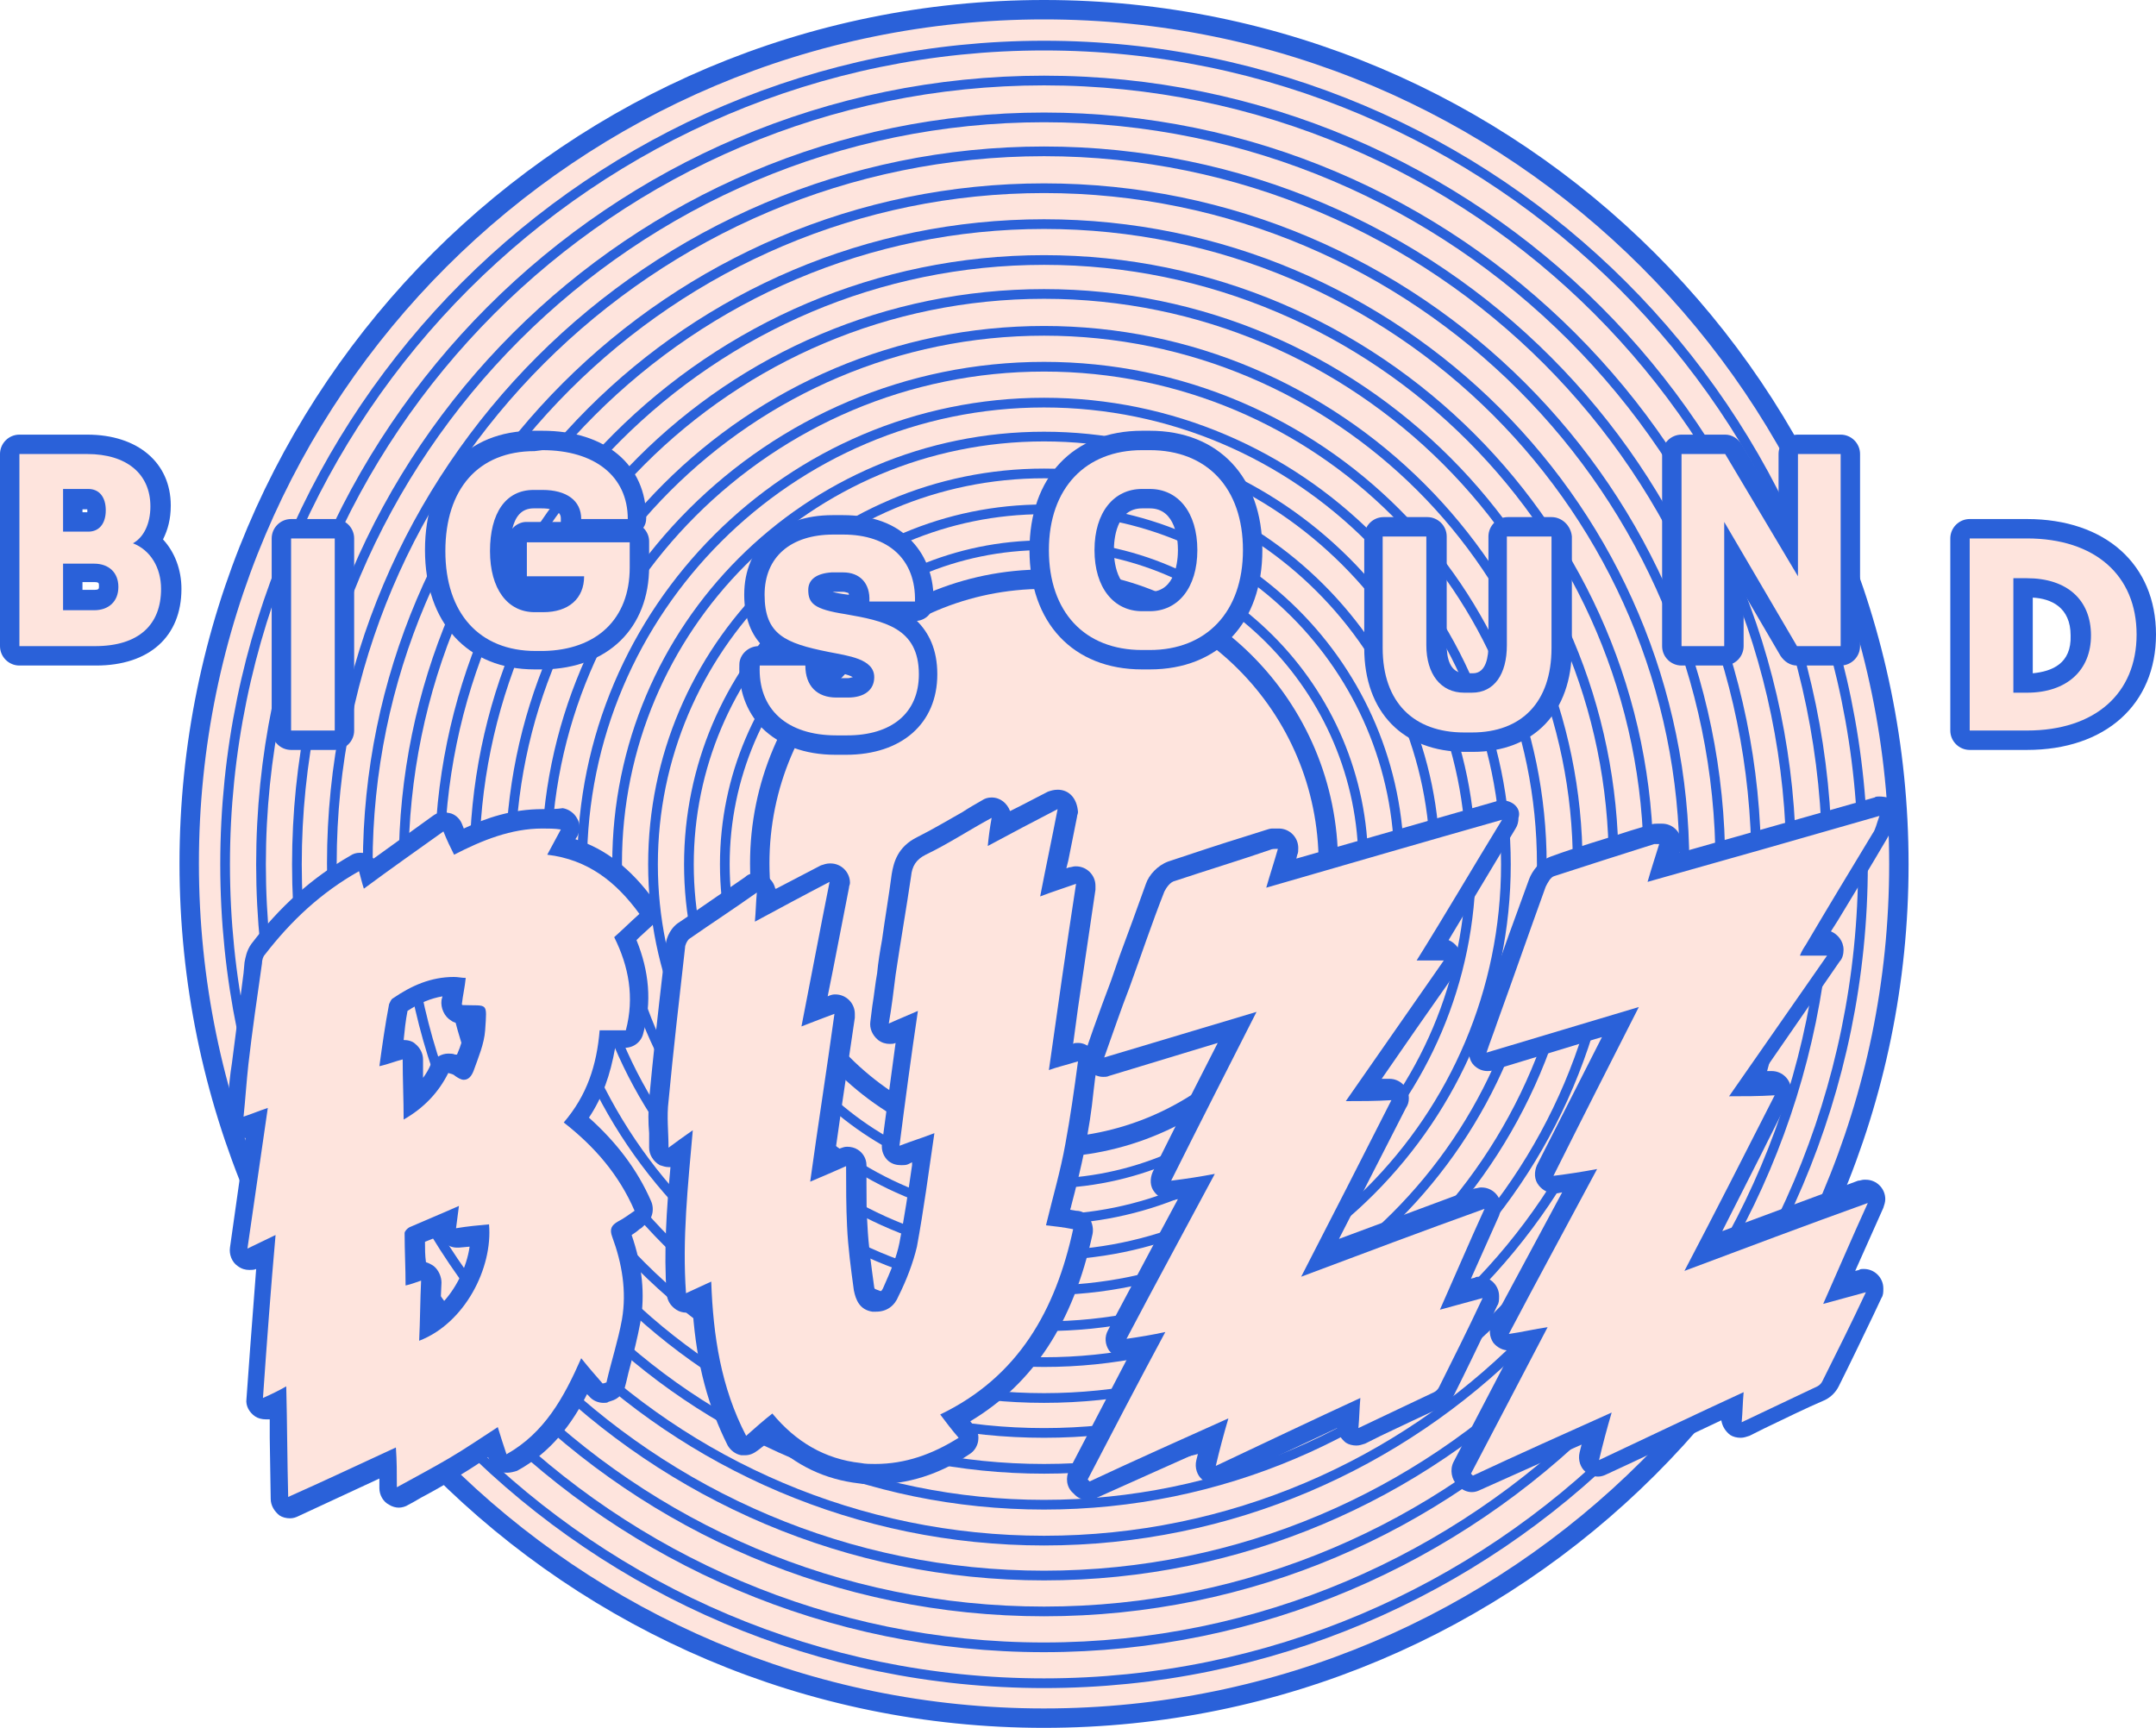 <svg id="Layer_1" xmlns="http://www.w3.org/2000/svg" viewBox="0 0 222.2 178.1"><style>.st0,.st1{stroke:#2a61d9;stroke-linecap:round;stroke-linejoin:round;stroke-miterlimit:10}.st0{stroke-width:2;fill:#fee4dd}.st1{fill:none}.st2{fill:#fee4dd}.st3{fill:#2a61d9}</style><path class="st0" d="M107.6 177.1c-48.6 0-88.1-39.5-88.1-88.1S59 1 107.6 1s88.1 39.5 88.1 88.1-39.5 88-88.1 88z"/><path class="st1" d="M107.6 173.5c-46.5 0-84.4-37.9-84.4-84.4S61.1 4.7 107.6 4.7 192 42.5 192 89.1s-37.9 84.4-84.4 84.4z"/><path class="st1" d="M107.6 169.8c-44.5 0-80.7-36.2-80.7-80.7S63.1 8.3 107.6 8.3s80.7 36.2 80.7 80.7-36.2 80.8-80.7 80.8z"/><path class="st1" d="M107.6 166.1c-42.5 0-77-34.6-77-77s34.6-77 77-77 77 34.6 77 77-34.5 77-77 77z"/><path class="st1" d="M107.6 162.4c-40.5 0-73.4-32.9-73.4-73.4s32.9-73.4 73.4-73.4 73.4 33 73.4 73.5-32.9 73.3-73.4 73.3z"/><path class="st1" d="M107.6 158.8c-38.4 0-69.7-31.3-69.7-69.7s31.3-69.7 69.7-69.7 69.7 31.3 69.7 69.7-31.3 69.7-69.7 69.7z"/><path class="st1" d="M107.6 155.1c-36.4 0-66-29.6-66-66s29.6-66 66-66 66 29.6 66 66-29.6 66-66 66z"/><path class="st1" d="M107.6 151.4c-34.4 0-62.3-28-62.3-62.3s28-62.3 62.3-62.3 62.3 28 62.3 62.3-27.9 62.3-62.3 62.3z"/><path class="st1" d="M107.6 147.7c-32.4 0-58.7-26.3-58.7-58.7s26.3-58.7 58.7-58.7 58.7 26.3 58.7 58.7-26.3 58.7-58.7 58.7z"/><path class="st1" d="M107.6 144.1c-30.3 0-55-24.7-55-55s24.7-55 55-55 55 24.7 55 55-24.7 55-55 55z"/><path class="st1" d="M107.6 140.4c-28.3 0-51.3-23-51.3-51.3s23-51.3 51.3-51.3 51.3 23 51.3 51.3-23 51.3-51.3 51.3z"/><path class="st1" d="M107.6 136.7c-26.3 0-47.6-21.4-47.6-47.6s21.4-47.6 47.6-47.6 47.6 21.4 47.6 47.6-21.3 47.6-47.6 47.6z"/><path class="st1" d="M107.6 133c-24.2 0-44-19.7-44-44s19.7-44 44-44 44 19.7 44 44-19.7 44-44 44z"/><path class="st1" d="M107.6 129.4c-22.2 0-40.3-18.1-40.3-40.3s18.1-40.3 40.3-40.3 40.3 18.1 40.3 40.3-18.1 40.3-40.3 40.3z"/><path class="st1" d="M107.6 125.7c-20.2 0-36.6-16.4-36.6-36.6s16.4-36.6 36.6-36.6 36.6 16.4 36.6 36.6-16.4 36.6-36.6 36.6z"/><path class="st1" d="M107.6 122c-18.2 0-32.9-14.8-32.9-32.9s14.8-32.9 32.9-32.9 32.9 14.8 32.9 32.9-14.7 32.9-32.9 32.9z"/><path class="st0" d="M107.6 118.3c-16.1 0-29.3-13.1-29.3-29.3s13.1-29.3 29.3-29.3 29.3 13.1 29.3 29.3-13.2 29.3-29.3 29.3z"/><path class="st2" d="M2 67.6c-.6 0-1-.4-1-1V46.8c0-.6.4-1 1-1h7c4.6 0 7.5 2.4 7.5 6.4 0 1.5-.4 2.7-1.1 3.6 1.4 1.1 2.2 2.9 2.2 4.9 0 4.3-2.9 6.9-7.8 6.9H2zm7.6-5.7c.7 0 1.5-.2 1.5-1.4S10.3 59 9.6 59H7.5v2.9h2.1zm-.5-8.1c.2 0 .8 0 .8-1.1 0-1.2-.6-1.2-.8-1.2H7.5v2.3h1.6z"/><path class="st3" d="M9 46.8c4 0 6.5 2 6.5 5.4 0 1.8-.7 3.2-1.8 3.8 1.8.7 2.9 2.5 2.9 4.7 0 3.7-2.3 5.9-6.8 5.9H2V46.8h7m-2.5 8h2.6c1.1 0 1.8-.8 1.8-2.2s-.7-2.2-1.8-2.2H6.5v4.4m0 8.1h3.2c1.5 0 2.5-.9 2.5-2.4s-1-2.4-2.5-2.4H6.5v4.8M9 44.8H2c-1.1 0-2 .9-2 2v19.8c0 1.1.9 2 2 2h7.9c5.5 0 8.8-3 8.8-7.9 0-2-.7-3.8-1.9-5.1.5-1 .8-2.1.8-3.5 0-4.4-3.4-7.3-8.6-7.3zm-.5 7.7H9V52.8h-.5v-.3zm0 7.5h1.2c.5 0 .5.1.5.4 0 .3 0 .4-.5.4H8.5V60z"/><path class="st2" d="M30 76.3c-.6 0-1-.4-1-1V55.5c0-.6.4-1 1-1h4.5c.6 0 1 .4 1 1v19.8c0 .6-.4 1-1 1H30z"/><path class="st3" d="M34.5 55.5v19.8H30V55.5h4.5m0-2H30c-1.1 0-2 .9-2 2v19.8c0 1.1.9 2 2 2h4.5c1.1 0 2-.9 2-2V55.5c0-1.1-.9-2-2-2z"/><path class="st2" d="M55.2 68c-6.4 0-10.3-4.3-10.3-11.3S48.7 45.4 55 45.4h.8c5.9 0 9.8 3.2 9.8 8.1 0 .6-.4 1-1 1h-4.8c-.6 0-1-.4-1-1 0-1.8-2.1-2-3-2H55c-3.1 0-3.5 3.7-3.5 5.3 0 3.3 1.4 5.3 3.6 5.3h.9c.8 0 2.6-.2 3.1-1.7h-4.8c-.6 0-1-.4-1-1v-3.5c0-.6.4-1 1-1h10.6c.6 0 1 .4 1 1v2.6c0 5.8-3.8 9.5-9.9 9.6l-.8-.1z"/><path class="st3" d="M55.9 46.4c5.4 0 8.8 2.7 8.8 7.1h-4.8c0-1.9-1.5-3-4-3H55c-2.9 0-4.5 2.4-4.5 6.3s1.8 6.3 4.6 6.3h.9c2.6 0 4.2-1.4 4.2-3.7h-5.9v-3.5h10.6v2.6c0 5.3-3.4 8.5-8.9 8.6h-.8c-5.8 0-9.3-3.9-9.3-10.3s3.4-10.3 9.2-10.3l.8-.1m0-2H55c-6.9 0-11.2 4.7-11.2 12.3 0 7.5 4.4 12.3 11.3 12.3h.9c6.7-.1 10.9-4.3 10.9-10.6v-2.6c0-.5-.2-1-.6-1.4.2-.3.3-.6.3-1 0-5.5-4.2-9-10.7-9zm-3.1 10.1c.3-1.2.9-2.1 2.2-2.1h.8c.7 0 2 .1 2 1v.4h-3.6c-.5 0-1.1.3-1.4.7z"/><path class="st2" d="M86.2 76.8c-2.9 0-5.3-.9-6.9-2.5-1.4-1.4-2.1-3.4-2-5.8 0-.5.5-1 1-1h4.4c-3-.9-4.9-2.3-4.9-6.3 0-4.4 3.1-7.2 8.1-7.2H87c2.7 0 4.9.8 6.4 2.3 1.4 1.4 2 3.3 1.9 5.6 0 .5-.5 1-1 1h-3.7c2.7.8 5.1 2.4 5.1 6.5 0 4.5-3.2 7.3-8.4 7.3h-1.1v.1zm-2.5-9c.2.2.3.4.3.7 0 1.5.8 2.3 2.2 2.3h1.2c1.7 0 1.7-.8 1.7-1.1 0-.8-1.4-1.1-3.2-1.5-.2 0-.5-.1-.7-.1-.5-.1-1.1-.2-1.5-.3zm2.1-7.8c-1.4.1-1.4.6-1.4.8 0 .7 0 1 3 1.5l1.5.3c-.1-.2-.2-.4-.2-.6 0-.7-.1-1.2-.4-1.5s-.7-.4-1.2-.4l-1.3-.1z"/><path class="st3" d="M86.9 55.1c4.7 0 7.5 2.6 7.4 6.9h-4.7c.1-1.9-1-3-2.7-3h-1.2c-1.5.1-2.4.7-2.4 1.8 0 1.4.6 2 3.8 2.5 4 .7 7.6 1.4 7.6 6.2 0 4-2.8 6.3-7.4 6.3h-1.1c-5.1 0-8.1-2.7-7.9-7.2H83c0 2.1 1.2 3.3 3.2 3.3h1.2c1.7 0 2.7-.8 2.7-2.1 0-1.9-2.7-2.2-4.7-2.6-4.5-.9-6.6-1.8-6.6-5.9 0-3.9 2.7-6.2 7.1-6.2h1m0-2h-1.1c-5.5 0-9.1 3.2-9.1 8.2 0 2.5.8 4.2 1.9 5.3h-.4c-1.1 0-2 .9-2 1.9-.1 2.6.7 4.8 2.3 6.5 1.8 1.8 4.4 2.8 7.6 2.8h1.1c5.7 0 9.4-3.2 9.4-8.3 0-2.6-.9-4.3-2.1-5.5 1-.1 1.7-.9 1.7-1.9.1-2.5-.7-4.7-2.2-6.3-1.6-1.8-4.1-2.7-7.1-2.7zM85.8 61h1.1c.2 0 .4.1.5.1 0 0 .1.1.1.2h-.1c-.8-.1-1.3-.2-1.6-.3zm.4 8.9c-.6 0-1-.1-1.2-.8.2 0 .4.1.7.1.6.1 1.7.3 2.2.6-.1 0-.3.1-.5.1h-1.2z"/><path class="st2" d="M117.7 68c-6.5 0-10.6-4.4-10.6-11.3s4.2-11.3 10.6-11.3h.8c6.5 0 10.6 4.4 10.6 11.3S124.9 68 118.5 68h-.8zm0-16.6c-2.4 0-3.9 2-3.9 5.3s1.5 5.3 3.9 5.3h.8c2.4 0 3.9-2 3.9-5.3s-1.5-5.3-3.9-5.3h-.8z"/><path class="st3" d="M118.5 46.4c5.9 0 9.6 3.9 9.6 10.3S124.3 67 118.5 67h-.8c-5.9 0-9.6-3.9-9.6-10.3s3.8-10.3 9.6-10.3h.8m-.8 16.6h.8c2.9 0 4.9-2.4 4.9-6.3s-2-6.3-4.9-6.3h-.8c-2.9 0-4.9 2.4-4.9 6.3s2 6.3 4.9 6.3m.8-18.6h-.8c-7.1 0-11.6 4.8-11.6 12.3 0 7.5 4.5 12.3 11.6 12.3h.8c7.1 0 11.6-4.8 11.6-12.3s-4.5-12.3-11.6-12.3zm-.8 16.6c-2.7 0-2.9-3.3-2.9-4.3s.2-4.3 2.9-4.3h.8c2.7 0 2.9 3.3 2.9 4.3s-.2 4.3-2.9 4.3h-.8z"/><path class="st2" d="M150.9 76.6c-5.9 0-9.4-3.6-9.4-9.7V55.3c0-.6.4-1 1-1h4.5c.6 0 1 .4 1 1v11.2c0 1.2.3 3.9 2.9 3.9h.8c2.4 0 2.6-2.7 2.6-3.9V55.3c0-.6.4-1 1-1h4.5c.6 0 1 .4 1 1v11.5c0 6.1-3.4 9.7-9.2 9.7l-.7.1z"/><path class="st3" d="M159.9 55.3v11.5c0 5.6-3.1 8.7-8.2 8.7h-.8c-5.2 0-8.4-3.1-8.4-8.7V55.3h4.5v11.2c0 3 1.5 4.9 3.9 4.9h.8c2.3 0 3.6-1.9 3.6-4.9V55.3h4.6m0-2h-4.5c-1.1 0-2 .9-2 2v11.2c0 1.1-.2 2.9-1.6 2.9h-.8c-1.6 0-1.9-1.6-1.9-2.9V55.3c0-1.1-.9-2-2-2h-4.5c-1.1 0-2 .9-2 2v11.5c0 6.6 4 10.7 10.4 10.7h.8c6.3 0 10.2-4.1 10.2-10.7V55.3c-.1-1.1-1-2-2.1-2z"/><path class="st2" d="M185.2 67.6c-.4 0-.7-.2-.9-.5l-5.6-9.7v9.1c0 .6-.4 1-1 1h-4.4c-.6 0-1-.4-1-1V46.8c0-.6.4-1 1-1h4.5c.4 0 .7.2.9.5l5.6 9.5v-9c0-.6.4-1 1-1h4.4c.6 0 1 .4 1 1v19.8c0 .6-.4 1-1 1h-4.5z"/><path class="st3" d="M189.7 46.8v19.8h-4.5l-7.5-12.8v12.8h-4.4V46.8h4.5l7.5 12.6V46.8h4.4m0-2h-4.4c-1.1 0-2 .9-2 2v5.4l-3.8-6.4c-.4-.6-1-1-1.7-1h-4.5c-1.1 0-2 .9-2 2v19.8c0 1.1.9 2 2 2h4.4c1.1 0 2-.9 2-2v-5.5l3.8 6.5c.4.6 1 1 1.7 1h4.5c1.1 0 2-.9 2-2V46.8c0-1.1-.9-2-2-2z"/><path class="st2" d="M203 76.3c-.6 0-1-.4-1-1V55.5c0-.6.4-1 1-1h5.9c7.6 0 12.3 4.2 12.3 10.9s-4.7 10.9-12.3 10.9H203zm5.9-5.9c3.5 0 5.6-1.8 5.6-4.9 0-3.1-2-4.9-5.6-4.9h-.4v9.9l.4-.1z"/><path class="st3" d="M208.9 55.5c7 0 11.3 3.8 11.3 9.9s-4.3 9.9-11.3 9.9H203V55.5h5.9m-1.4 15.9h1.4c4.1 0 6.6-2.3 6.6-5.9 0-3.7-2.5-5.9-6.6-5.9h-1.4v11.8m1.4-17.9H203c-1.1 0-2 .9-2 2v19.8c0 1.1.9 2 2 2h5.9c8.1 0 13.3-4.7 13.3-11.9s-5.2-11.9-13.3-11.9zm.6 15.9v-7.8c1.9.1 3.9 1 3.9 3.9.1 2.9-1.9 3.7-3.9 3.9z"/><path class="st2" d="M29.9 155.4c-.2 0-.4-.1-.5-.2-.3-.2-.5-.5-.5-.8l-.1-9.8-1 .5c-.1.1-.3.1-.5.1s-.4-.1-.6-.2c-.3-.2-.5-.5-.4-.9l1.1-15.1-1.4.6c-.1.1-.3.1-.4.1-.2 0-.4-.1-.6-.2-.3-.2-.4-.6-.4-.9l1.9-12.8-1 .3c-.1 0-.2.1-.3.1-.2 0-.4-.1-.6-.2-.3-.2-.4-.5-.4-.9.1-.6.1-1.2.2-1.8.1-1.3.2-2.5.4-3.6.4-3.1.8-6.2 1.2-9.4l.1-1c.1-.4.1-1 .5-1.4 2.8-3.7 6.1-6.6 10-8.9.2-.1.3-.1.5-.1.1 0 .3 0 .4.1.3.1.5.4.6.7l.1.4 7-5.1c.2-.1.4-.2.6-.2h.3c.3.1.5.3.7.6l.6 1.4c2.4-1.2 5.3-2.3 8.6-2.3.7 0 1.4 0 2.1.1.3 0 .6.2.8.5s.1.6 0 .9l-.9 1.4c3.4.8 6.2 2.8 8.7 6.3.3.4.2 1-.1 1.3l-2 1.9c1.5 3.2 1.8 6.4.9 9.6-.1.4-.5.7-1 .7h-1.8c-.4 3.3-1.4 6-3.2 8.3 3.1 2.6 5.4 5.5 6.8 8.8.2.4 0 1-.4 1.2-.2.1-.3.2-.5.4-.4.3-.8.6-1.3.8-.1.1-.2.1-.2.1s0 .1.1.3c1.2 3.2 1.5 6.2 1 9-.3 1.6-.7 3.1-1.1 4.6-.2.7-.4 1.3-.5 2-.1.4-.4.6-.7.7l-.4.1H62c-.3 0-.6-.1-.8-.4l-1.2-1.4c-1.6 3.4-3.7 6.8-7.5 8.9-.1.1-.3.1-.5.1-.1 0-.3 0-.4-.1-.3-.1-.5-.3-.6-.6l-.5-1.5c-.2.1-.3.2-.5.3-1.2.8-2.3 1.5-3.5 2.2s-2.3 1.4-3.6 2.1c-.6.3-1.2.6-1.8 1-.2.1-.3.1-.5.1s-.3 0-.5-.1c-.3-.2-.5-.5-.5-.9v-2.6l-9.8 4.5c.4.3.2.3.1.3zM43.4 131c.2 0 .4.1.6.2.3.2.4.5.4.8l-.1 4.5c3.2-2 5.1-5.9 5.2-9.3l-2.3.2h-.1c-.3 0-.5-.1-.7-.3-.2-.2-.3-.5-.3-.8l.1-.5c-1.2.5-2.3 1-3.4 1.5v3.8l.3-.1c.1.1.2 0 .3 0zm-1.9-22.8c.2 0 .4.1.6.2.2.2.4.5.4.8l.1 4.3c1.2-.9 2-2.1 2.7-3.4.2-.3.5-.6.9-.6.1 0 .2 0 .4.1.1 0 .1 0 .2.1.2.1.5.2.7.4.1.1.2.1.2.1s.1-.1.1-.2l.1-.3c.5-1.2 1-2.5 1-3.6v-.4c0-.4.1-.8.1-1.1h-1.4c-.2 0-.4-.1-.5-.2-.3-.2-.6-.6-.5-1l.2-1.6c-2 0-3.8.6-5.7 2-.2 1.6-.5 3.2-.7 4.8l.9-.3c0-.1.1-.1.2-.1z"/><path class="st3" d="M55.9 85.4c.6 0 1.3 0 1.9.1-.5.9-.9 1.7-1.4 2.6 4.2.5 7.1 2.8 9.5 6.1-.9.8-1.7 1.6-2.6 2.4 1.5 3 2.1 6.2 1.2 9.6h-2.7c-.3 3.6-1.3 6.7-3.7 9.5 3.2 2.5 5.7 5.4 7.3 9.1-.6.4-1.1.8-1.7 1.1-.7.4-.9.8-.6 1.6 1 2.7 1.5 5.6 1 8.5-.4 2.2-1.1 4.3-1.6 6.5-.1 0-.2.1-.4.1-.7-.8-1.4-1.6-2.2-2.6-1.8 4.1-3.8 7.7-7.7 9.9-.3-.9-.6-1.8-.9-2.8-1.7 1.1-3.3 2.2-5 3.2s-3.4 1.9-5.4 3c0-1.5 0-2.7-.1-4.1-3.9 1.8-7.5 3.5-11.1 5.1-.1-3.8-.1-7.5-.2-11.4-.7.4-1.5.8-2.4 1.2.4-5.7.8-11.2 1.3-16.8-1 .5-1.9.9-2.9 1.4.7-4.9 1.4-9.6 2.1-14.5-.9.3-1.6.6-2.5.9.2-1.9.3-3.6.5-5.4.4-3.5.9-6.9 1.4-10.4 0-.3.1-.7.3-.9 2.7-3.5 5.8-6.4 9.7-8.6.2.7.3 1.2.5 1.8 2.7-2 5.4-3.9 8.2-5.9.4 1 .7 1.6 1.1 2.4 2.9-1.5 5.9-2.7 9.1-2.7m-16.8 24.5c.9-.2 1.6-.5 2.4-.7 0 2.1.1 4.1.1 6.2 2.1-1.2 3.6-2.8 4.6-4.8.3.1.5.1.7.3.3.2.6.4.9.4.5 0 .8-.4 1-.9.5-1.4 1.1-2.8 1.2-4.2.2-3 .3-2.5-2.3-2.6 0 0-.1 0-.1-.1.1-.9.3-1.7.4-2.7-.4 0-.8-.1-1.2-.1-2.4 0-4.4.9-6.3 2.2-.2.1-.3.4-.4.6-.4 2.1-.7 4.2-1 6.4m2.7 22.6c.5-.1 1-.3 1.6-.5-.1 2.1-.1 4.1-.2 6.2 4.7-1.8 7.6-7.5 7.2-12-1.1.1-2.2.2-3.4.4.1-.8.2-1.5.3-2.3-1.8.8-3.5 1.5-5.1 2.2-.2.1-.5.4-.5.6 0 1.8.1 3.6.1 5.4m14.1-49.1c-3.1 0-5.8.9-8.1 2l-.2-.5c-.2-.5-.7-1-1.3-1.1-.2 0-.3-.1-.5-.1-.4 0-.8.1-1.2.4l-6.1 4.4c-.2-.2-.4-.4-.7-.5-.2-.1-.5-.1-.7-.1-.4 0-.7.1-1 .3-4 2.3-7.3 5.3-10.2 9.1-.5.7-.6 1.4-.7 1.9l-.1 1.1-1.2 9.3c-.2 1.2-.3 2.4-.4 3.7-.1.6-.1 1.2-.2 1.8-.1.7.2 1.3.7 1.8.4.3.8.4 1.2.4h.1l-1.6 11.3c-.1.7.2 1.5.8 1.9.4.3.8.4 1.2.4.2 0 .5 0 .7-.1l-.6 7.9-.4 5.5c-.1.7.3 1.4.9 1.8.3.2.7.3 1.1.3h.4v1.9l.1 6.3c0 .7.4 1.3.9 1.7.3.2.7.3 1.1.3.3 0 .6-.1.8-.2l8.4-3.9v1c0 .7.4 1.4 1 1.7.3.2.7.3 1 .3s.7-.1 1-.3c.6-.3 1.2-.7 1.8-1 1.3-.7 2.5-1.4 3.6-2.1 1-.6 1.9-1.2 2.8-1.8l.1.2c.2.6.6 1 1.2 1.3.2.1.5.1.7.1.3 0 .7-.1 1-.2 3.5-1.9 5.7-4.9 7.2-7.9l.2.2c.4.5 1 .7 1.5.7.2 0 .4 0 .5-.1l.3-.1c.7-.2 1.2-.7 1.4-1.4s.3-1.3.5-2c.4-1.5.8-3.1 1.1-4.7.5-2.9.2-5.8-.9-9 .3-.2.6-.4.8-.6.2-.1.3-.2.5-.4.8-.5 1.1-1.6.7-2.5-1.4-3.2-3.5-6-6.4-8.6 1.4-2.1 2.2-4.4 2.7-7.2h1c.9 0 1.7-.6 1.9-1.5.9-3.2.6-6.4-.7-9.6l.3-.3 1.2-1.1c.8-.7.9-1.8.3-2.7-2.4-3.3-5-5.3-8.1-6.3l.2-.3c.3-.6.3-1.3 0-1.8-.3-.6-.9-1-1.5-1.1-.6.1-1.3.1-2.1.1zM42 104.2c1.2-.8 2.4-1.3 3.6-1.5l-.1.4c-.1.8.3 1.7 1 2.1.1.1.5.3 1 .3h.4v.4c-.1.9-.4 1.9-.8 2.8h-.2c-.2-.1-.5-.1-.7-.1-.7 0-1.4.4-1.8 1.1-.2.5-.5 1-.8 1.4V109.2c0-.6-.3-1.2-.8-1.6-.3-.3-.8-.4-1.2-.4.1-1 .2-2 .4-3zm1.8 23.8l1.5-.6c.1.2.2.4.4.6.4.4.9.6 1.4.6h.2l1.1-.1c-.3 2.1-1.4 4.4-3 6l.1-2.3c0-.6-.3-1.3-.8-1.7-.3-.2-.5-.3-.8-.4-.1-.7-.1-1.4-.1-2.1zm-.4 6z"/><path class="st2" d="M90.2 151.8c-.5 0-1.1 0-1.6-.1-3.5-.3-6.6-1.9-9.1-4.7l-2 1.6c-.2.2-.4.2-.6.2h-.2c-.3-.1-.6-.3-.7-.5-2.2-4.2-3.3-8.8-3.6-14.8l-1.2.6c-.1.1-.3.1-.4.1-.2 0-.3 0-.5-.1-.3-.2-.5-.5-.5-.8-.4-4.6 0-9.1.4-13.7 0-.3.1-.7.1-1l-.7.5c-.2.1-.4.2-.6.2s-.3 0-.4-.1c-.3-.2-.5-.5-.6-.9v-1.5c0-1.1-.1-2.2 0-3.4.4-4.4.9-8.8 1.4-13.1l.3-2.7c0-.3.2-1.1.8-1.6 1.8-1.2 3.5-2.4 5.4-3.7l1.6-1.1c.2-.1.4-.2.6-.2s.3 0 .5.1c.3.2.5.6.5.9l-.1 1.2 6-3.2c.1-.1.3-.1.5-.1s.4.1.6.2c.3.2.5.6.4 1l-2.6 13.1 1.7-.7c.1 0 .2-.1.4-.1s.4.1.6.2c.3.2.4.6.4.9l-2.3 15.6 2.1-.9c.1-.1.3-.1.4-.1.2 0 .4.1.5.2.3.2.5.5.5.8v1.9c0 1.5 0 2.8.1 4.2.1 2.1.4 4.3.7 6.5.2 1.3.8 1.4 1.1 1.4h.3c.8 0 1.2-.5 1.4-1 .8-1.8 1.5-3.3 1.8-4.9.5-2.6.9-5.3 1.3-8.1.1-.6.2-1.3.3-1.9l-2 .7c-.1 0-.2.1-.3.1-.2 0-.4-.1-.6-.2-.3-.2-.4-.6-.4-.9l1.6-12.1-1.4.6c-.1.1-.3.1-.4.1-.2 0-.4-.1-.6-.2-.3-.2-.4-.6-.4-.9l.2-1.6c.2-1.1.3-2.2.5-3.3.2-1.1.4-2.3.5-3.4.4-2.3.7-4.5 1-6.8.1-1.1.5-2.2 2-3 1.6-.8 3.1-1.7 4.7-2.6l2.1-1.2c.2-.1.3-.1.5-.1s.4.1.6.2c.3.2.5.6.4 1l-.1.9 5.5-2.9c.1-.1.3-.1.5-.1s.4.1.6.2c.3.2.5.6.4 1l-1.4 7.2 2-.7c.1 0 .2-.1.3-.1.2 0 .5.1.6.2.3.2.4.6.4.9l-2.6 17.6 1.5-.5h.3c.2 0 .5.1.7.2.3.2.4.6.3.9-.1.9-.3 1.8-.4 2.7-.3 2-.6 3.9-.9 5.9-.4 2-.9 3.9-1.3 5.8-.1.5-.2 1-.4 1.5l1.7.2c.3 0 .5.2.7.4.2.2.2.5.2.8-2.1 9.4-6.3 15.6-13.1 19.2l1.1 1.4c.2.2.2.5.2.8s-.2.5-.4.7c-3.2 2-6.3 3-9.4 3z"/><path class="st3" d="M109 83.4c-.6 3.1-1.2 5.9-1.8 9 1.3-.5 2.3-.8 3.7-1.3-1 6.5-1.9 12.8-2.8 19.2.8-.3 1.7-.5 3-.9-.4 3-.8 5.8-1.3 8.5-.5 2.8-1.3 5.5-2 8.4.9.1 1.8.2 2.8.4-1.8 8.3-5.6 15.2-13.7 19.1.6.8 1.2 1.6 1.9 2.4-2.7 1.7-5.5 2.7-8.6 2.7-.5 0-1 0-1.5-.1-3.7-.4-6.7-2.2-9.1-5.1-.9.7-1.8 1.5-2.7 2.3-2.6-5-3.4-10.3-3.6-15.9-.9.4-1.7.8-2.6 1.2-.4-5.6.2-11.1.7-16.8-1 .7-1.7 1.2-2.5 1.8 0-1.6-.2-3.2 0-4.8.5-5.3 1.1-10.5 1.7-15.8 0-.3.2-.7.4-.9 2.3-1.6 4.6-3.1 7-4.8-.1 1.1-.1 1.9-.2 3 2.6-1.4 5-2.7 7.7-4.1-1 5-1.9 9.8-2.9 14.9 1.3-.5 2.3-.9 3.4-1.3-.8 5.8-1.7 11.5-2.5 17.3 1.4-.6 2.6-1.1 3.7-1.6 0 2.1 0 4.2.1 6.2.1 2.2.4 4.4.7 6.6.2 1 .6 2 1.9 2.2h.4c1.1 0 1.9-.6 2.3-1.6.8-1.6 1.5-3.4 1.9-5.1.7-3.8 1.2-7.6 1.8-11.7-1.3.5-2.3.8-3.6 1.3.6-4.7 1.2-9.2 1.9-13.9-.9.4-1.9.8-3 1.3.3-1.7.5-3.4.7-5 .5-3.4 1.1-6.8 1.6-10.2.1-1 .5-1.7 1.5-2.2 2.3-1.1 4.4-2.5 6.8-3.8-.2 1.1-.3 1.9-.4 2.9 2.4-1.3 4.7-2.5 7.2-3.8m0-2c-.4 0-.7.1-1 .2l-2.9 1.5-1 .5c-.3-.8-1-1.4-1.9-1.4-.4 0-.7.1-1 .3-.7.4-1.4.8-2 1.2-1.6.9-3.1 1.8-4.7 2.6-2 1-2.4 2.6-2.6 3.8-.3 2.3-.7 4.6-1 6.8-.2 1.1-.4 2.3-.5 3.4-.2 1.1-.3 2.2-.5 3.4l-.2 1.6c-.1.7.2 1.4.8 1.9.4.3.8.4 1.2.4.2 0 .4 0 .6-.1l-1.4 10.4c-.1.7.2 1.4.7 1.8.4.3.8.4 1.3.4.2 0 .5 0 .7-.1l.4-.2v.3c-.4 2.8-.8 5.4-1.3 8-.3 1.5-.9 2.9-1.7 4.7-.2.4-.4.4-.5.4h-.2s-.1-.1-.2-.5c-.3-2.2-.6-4.3-.7-6.4-.1-1.4-.1-2.7-.1-4.2v-2c0-.7-.4-1.3-.9-1.6-.3-.2-.7-.3-1.1-.3-.3 0-.5.1-.8.2l-.4.2.7-4.9 1.3-8.8v-.4c0-1.1-.9-2-2-2H86c-.2 0-.5.1-.7.2l.6-3 1.6-8.2c0-.2.1-.3.1-.5 0-1.1-.9-2-2-2h-.1c-.3 0-.6.1-.9.2L80 91.6h-.1c-.2-.9-1-1.6-2-1.6-.4 0-.8.1-1.1.4l-1.6 1.1c-1.9 1.3-3.6 2.5-5.4 3.7-.9.7-1.2 1.8-1.2 2.3l-.3 2.7c-.5 4.3-1 8.8-1.4 13.1-.1 1.2-.1 2.4 0 3.5v1.5c0 .7.4 1.4 1.1 1.8.3.1.6.2.9.2h.2c-.4 4.3-.7 8.7-.4 13.1.1.7.4 1.2 1 1.6.3.2.7.3 1 .3.2 0 .5 0 .7-.1.4 5.5 1.6 9.8 3.6 13.8.3.5.8.9 1.4 1h.4c.5 0 .9-.2 1.3-.5l1.3-1c2.6 2.6 5.7 4 9.1 4.4.6.1 1.1.1 1.7.1 3.3 0 6.6-1 9.7-3.1.5-.3.8-.8.9-1.3.1-.6 0-1.1-.4-1.6l-.4-.5c6.5-3.9 10.6-10.1 12.6-19.3.1-.5 0-1.1-.3-1.6s-.8-.8-1.4-.8l-.6-.1c0-.1.1-.3.1-.4.5-1.9 1-3.9 1.4-5.9s.7-3.9.9-5.9c.1-.9.2-1.8.4-2.7.1-.7-.2-1.4-.7-1.8-.4-.3-.8-.5-1.3-.5-.2 0-.4 0-.5.1l.5-3.7 1.8-12.2v-.4c0-1.1-.9-2-2-2h-.1c-.2 0-.4.1-.6.1l-.3.1.2-.8.9-4.5c0-.2.1-.3.1-.5-.1-1.4-.9-2.3-2.1-2.3zm0 4z"/><path class="st2" d="M112.6 153.5c-.3 0-.5-.1-.7-.3l-.2-.2c-.3-.3-.4-.8-.2-1.2l7-13.3-2 .4h-.2c-.3 0-.6-.1-.8-.4-.2-.3-.3-.7-.1-1.1l8.1-15.2-2.5.4h-.2c-.3 0-.6-.1-.8-.4-.2-.3-.3-.7-.1-1l7.7-15.3-13.5 4.1h-.3c-.3 0-.5-.1-.7-.3-.3-.3-.3-.7-.2-1l2.6-7.2.9-2.6c.9-2.5 1.7-4.9 2.7-7.4.2-.6.9-1.4 1.7-1.7 2.6-.9 5.3-1.7 8-2.6l1.9-.6c.2-.1.4-.1.6-.1l.3-.1h.2c.3 0 .6.1.7.3.2.3.3.6.2.9l-.7 2.2 22.4-6.4h.3c.3 0 .6.1.8.4s.3.8.1 1.1L147.9 98h1.1c.4 0 .7.2.9.5s.2.7-.1 1l-9 12.9h2.7c.3 0 .7.2.8.5.2.3.2.7 0 1l-8.1 15.9 16.5-6.1c.1 0 .2-.1.3-.1.3 0 .5.1.7.3.3.3.3.7.2 1.1l-3.7 8.5 2.4-.6h.3c.3 0 .6.1.8.4.2.3.3.7.1 1.1l-.8 1.7c-1.2 2.6-2.4 5-3.6 7.5-.2.4-.5.7-.9.9-2 1-4.1 1.9-6.2 2.9l-1.6.7c-.1.1-.3.1-.4.1-.2 0-.4-.1-.6-.2-.3-.2-.5-.5-.4-.9l.1-1.4L126 152c-.1.1-.3.1-.4.1-.2 0-.5-.1-.6-.2-.3-.2-.4-.6-.3-1l.8-2.9-12.4 5.6c-.3-.2-.4-.1-.5-.1z"/><path class="st3" d="M154.8 84.5c-3 4.9-5.8 9.7-8.8 14.5h2.8c-3.4 4.9-6.7 9.6-10.1 14.5 1.6 0 3 0 4.7-.1-3.1 6.1-6.1 12-9.3 18.2 6.4-2.4 12.5-4.7 18.9-7-1.6 3.5-3 6.8-4.6 10.4 1.5-.4 2.9-.8 4.4-1.2-1.5 3.2-3 6.2-4.5 9.2-.1.2-.3.4-.5.5-2.5 1.2-5.1 2.4-7.8 3.7.1-1.1.1-2 .2-3.1-5 2.3-9.8 4.6-14.9 7 .4-1.7.8-3.2 1.3-4.9-4.9 2.2-9.6 4.3-14.3 6.5l-.2-.2c2.6-5 5.2-10 8-15.2-1.4.3-2.6.5-4 .7 3-5.7 6-11.2 9.1-17-1.6.3-2.9.5-4.5.7 2.9-5.8 5.8-11.5 8.8-17.4-5.3 1.6-10.4 3.1-15.7 4.7.9-2.5 1.7-4.9 2.6-7.2 1.2-3.3 2.3-6.6 3.6-9.9.2-.4.6-1 1.1-1.1 3.3-1.1 6.6-2.1 9.8-3.2.2-.1.4-.1.8-.1-.4 1.4-.8 2.6-1.2 4 8.3-2.4 16.2-4.7 24.3-7M154.8 82.5h-.2c-.2 0-.3 0-.4.1l-20.6 5.9.1-.4c.1-.2.1-.4.1-.7 0-1.1-.9-2-2-2h-.7c-.2 0-.5.1-.8.2l-1.9.6c-2.6.8-5.3 1.7-8 2.6-1.1.4-2 1.4-2.3 2.3-.9 2.5-1.8 5-2.7 7.4-.3.9-.6 1.7-.9 2.6-.6 1.6-1.2 3.2-1.8 4.9l-.8 2.3c-.3.7-.1 1.5.4 2.1.4.4.9.6 1.4.6.2 0 .4 0 .6-.1l11.2-3.4-2.8 5.5-3.9 7.8c-.3.7-.3 1.5.2 2.1.4.5 1 .8 1.6.8h.3l.5-.1-2.2 4.1-5 9.4c-.4.7-.3 1.5.1 2.1.4.5 1 .8 1.6.8h.3l-6 11.5c-.4.8-.3 1.8.4 2.4l.2.2c.4.4.9.5 1.4.5.3 0 .6-.1.8-.2l5.8-2.6 4.7-2.1-.2.8c-.2.8.1 1.6.6 2 .4.3.8.5 1.3.5.3 0 .6-.1.8-.2l.1-.1 11.7-5.5c.1.6.4 1.1.9 1.5.3.2.7.3 1.1.3.3 0 .6-.1.9-.2l1.6-.8c2.1-1 4.2-2 6.2-2.9.6-.3 1.1-.8 1.4-1.4 1.2-2.4 2.4-4.9 3.6-7.4l.8-1.7c.2-.3.2-.6.2-1 0-1.1-.9-2-2-2h-.1c-.1 0-.3 0-.4.1l-.4.1 2.9-6.5c.1-.3.2-.6.2-.9 0-1.1-.9-2-2-2h-.1c-.2 0-.4.1-.6.1l-14 5.2 6.9-13.5c.2-.3.3-.6.3-1 0-1.1-.9-2-2-2h-.8l3.6-5.2 4.2-6c.3-.3.4-.8.4-1.2 0-.9-.6-1.6-1.3-1.9l1.8-3 5.1-8.5c.2-.3.3-.7.3-1.1.3-.9-.5-1.8-1.7-1.8.1 0 .1 0 0 0zm0 4z"/><path class="st2" d="M152 152.9c-.2 0-.5-.1-.7-.3l-.2-.2c-.3-.3-.4-.8-.2-1.2l7-13.3-2 .4h-.2c-.3 0-.6-.2-.8-.4-.2-.3-.3-.7-.1-1.1l8.1-15.2-2.5.4h-.2c-.3 0-.6-.1-.8-.4s-.3-.7-.1-1l7.7-15.3-13.4 4.1h-.3c-.3 0-.5-.1-.7-.3-.3-.3-.3-.7-.2-1 0 0 .9-2.5 1.1-3.1l.9-2.6c1.4-3.8 2.7-7.6 4.1-11.4.2-.7.8-1.4 1.6-1.7 2.8-.9 5.6-1.8 8.3-2.7l2-.6c.2-.1.3-.1.4-.1h.3c.3 0 .7.1.8.4.2.3.3.6.2.9l-.7 2.2 21.8-6.2h.3c.3 0 .5.1.7.3.3.3.3.7.2 1s-.2.5-.2.7c-.1.5-.3.9-.5 1.3-1.7 2.9-3.4 5.7-5.2 8.5l-1.5 2.5h1.1c.4 0 .7.2.9.5s.2.7-.1 1l-9 12.9h2.7c.3 0 .7.2.9.5s.2.7.1 1l-8.1 15.9 16.5-6.1c.1 0 .2-.1.3-.1.3 0 .5.1.7.3.3.3.3.7.2 1.1l-3.7 8.5 2.4-.6h.3c.3 0 .6.1.8.4.2.3.3.7.1 1.1l-.8 1.7c-1.3 2.6-2.4 5.1-3.7 7.5-.2.4-.5.7-.9.9-2.1 1-4.1 2-6.3 3l-1.5.7c-.1.1-.3.1-.4.1-.2 0-.4-.1-.6-.2-.3-.2-.5-.5-.4-.9l.1-1.4-13.4 6.3c-.1.1-.3.1-.4.1-.2 0-.5-.1-.6-.2-.3-.2-.4-.6-.3-1l.8-2.9-12.4 5.6c0-.3-.2-.3-.3-.3z"/><path class="st3" d="M193.7 84.1c-.3.8-.4 1.4-.7 1.8-2.3 3.8-4.6 7.6-6.9 11.5-.2.3-.4.6-.6 1.1h2.8c-3.4 4.9-6.7 9.6-10.1 14.5 1.6 0 3 0 4.7-.1-3.1 6.1-6.1 12-9.3 18.1 6.4-2.4 12.5-4.7 18.9-7-1.6 3.5-3 6.8-4.6 10.4 1.5-.4 2.9-.8 4.4-1.2-1.5 3.2-3 6.2-4.5 9.2-.1.2-.3.4-.5.5-2.5 1.2-5.1 2.4-7.8 3.7.1-1.1.1-2 .2-3.1-5 2.3-9.8 4.6-14.9 7 .4-1.7.8-3.2 1.3-4.9-4.9 2.2-9.6 4.3-14.3 6.5l-.2-.2c2.6-5 5.2-9.9 7.9-15.1-1.4.2-2.6.5-4 .7 3-5.7 6-11.2 9.1-17-1.6.3-2.9.5-4.5.7 2.9-5.8 5.8-11.5 8.8-17.4-5.3 1.6-10.4 3.1-15.7 4.7.4-1.2.8-2.2 1.1-3.1 1.7-4.7 3.3-9.3 5-14 .2-.4.5-1 .9-1.1 3.4-1.1 6.8-2.2 10.3-3.3h.5c-.4 1.3-.8 2.5-1.2 3.9 8.2-2.3 15.9-4.5 23.9-6.8M193.7 82.1c-.2 0-.4 0-.5.1l-20.1 5.7.1-.3c.1-.2.1-.4.1-.7 0-1.1-.9-2-2-2h-.5c-.2 0-.4 0-.7.1l-2 .6c-2.7.9-5.6 1.7-8.3 2.7-1.1.4-1.9 1.5-2.2 2.3-1.4 3.8-2.8 7.7-4.1 11.4l-.9 2.6c-.2.7-.5 1.4-.7 2.1l-.4 1.1c-.2.7-.1 1.5.4 2 .4.4.9.6 1.4.6.2 0 .4 0 .6-.1l10.5-3.2.7-.2-6.7 13.2c-.3.7-.3 1.5.2 2.1.4.5 1 .8 1.6.8h.3l.5-.1-3.6 6.7-3.6 6.7c-.4.7-.3 1.5.1 2.1.4.5 1 .8 1.6.8h.3l-6 11.5c-.4.8-.2 1.8.4 2.4l.2.2c.4.3.8.5 1.3.5.3 0 .6-.1.8-.2l10.5-4.7-.2.8c-.2.8.1 1.6.6 2 .4.3.8.5 1.3.5.3 0 .6-.1.8-.2l2.8-1.3 9.1-4.3c.1.6.4 1.1.9 1.5.3.2.7.3 1.1.3.3 0 .6-.1.9-.2l1.6-.8c2.1-1 4.1-2 6.2-2.9.6-.3 1.1-.8 1.4-1.4 1.2-2.4 2.4-4.9 3.6-7.4l.8-1.7c.2-.3.2-.6.2-1 0-1.1-.9-2-2-2h-.1c-.1 0-.3 0-.4.1l-.4.1 2.9-6.5c.1-.3.2-.6.2-.9 0-1.1-.9-2-2-2h-.2c-.2 0-.4.1-.6.1l-14 5.2 4-7.9 2.8-5.6c.2-.3.3-.6.3-1 0-1.1-.9-2-2-2h-.8l4.7-6.8 3.1-4.5c.3-.3.4-.8.4-1.2 0-.9-.6-1.6-1.3-1.9l.7-1.1c1.7-2.8 3.4-5.6 5.1-8.5.3-.5.4-1 .6-1.5.1-.2.1-.4.2-.7.3-.7.1-1.5-.4-2-.1.1-.6-.1-1.2-.1zm0 4z"/></svg>